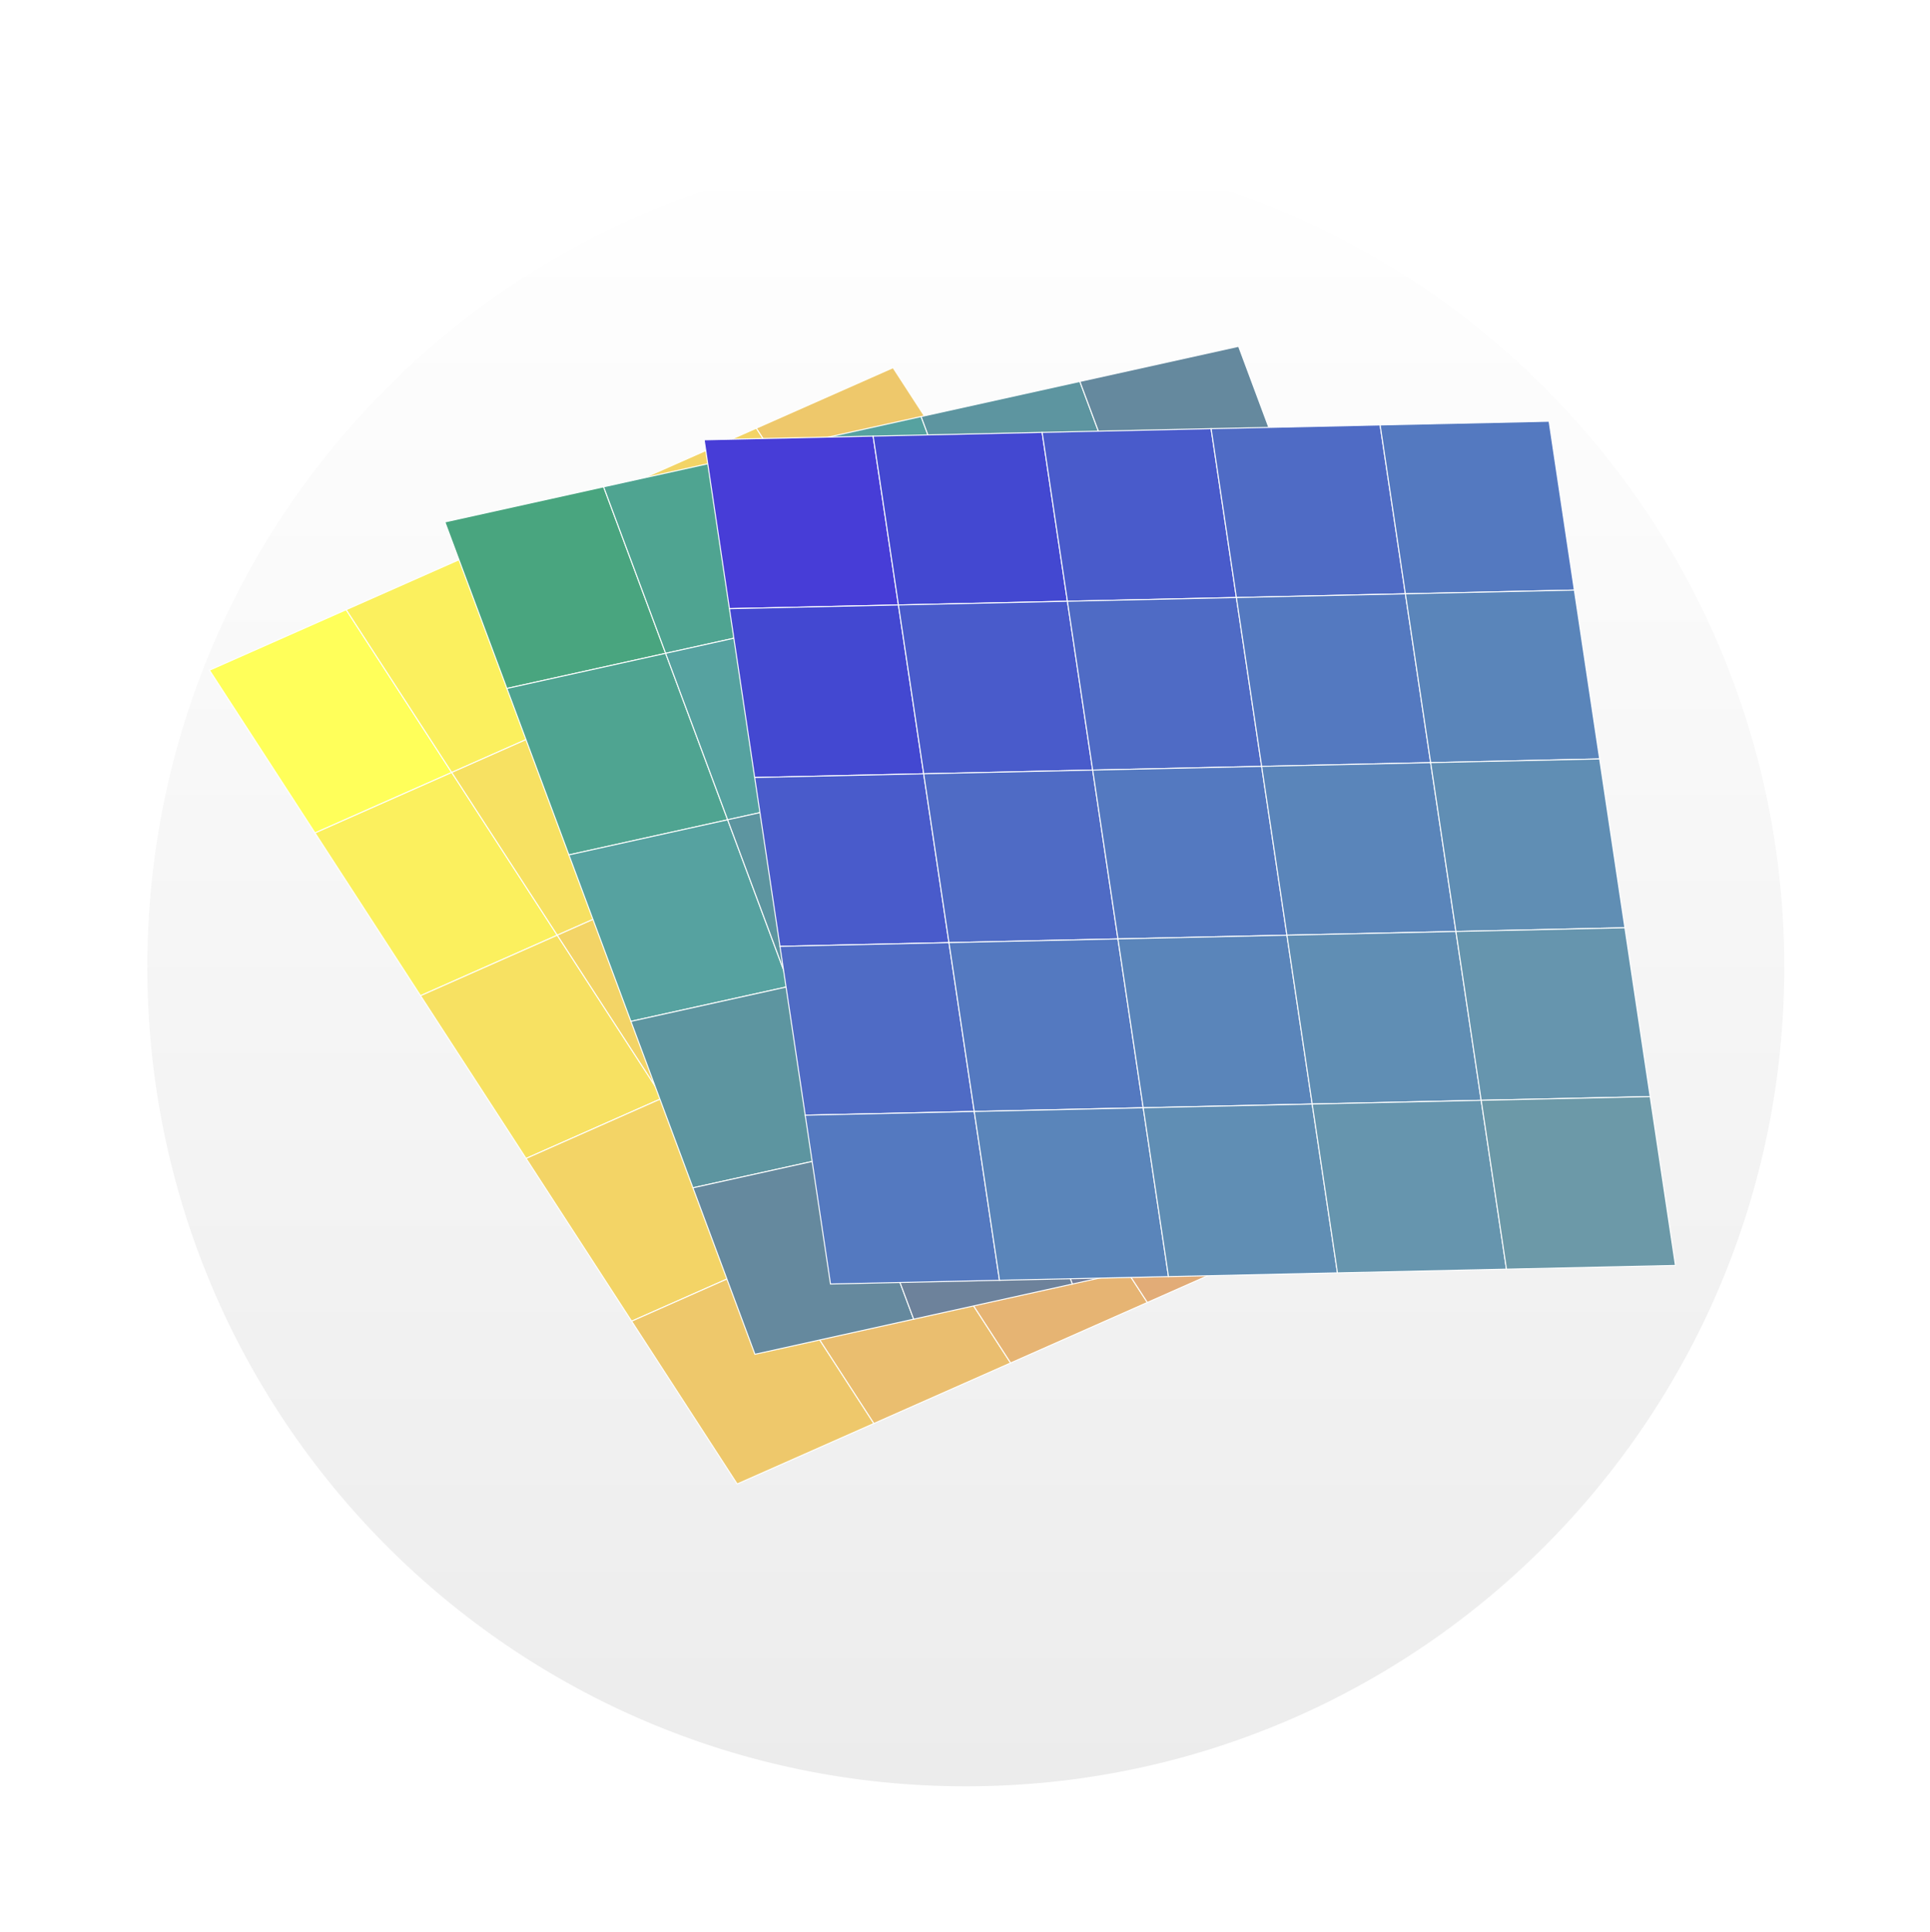 <?xml version="1.0" encoding="UTF-8" standalone="no"?>
<svg
   xmlns:dc="http://purl.org/dc/elements/1.1/"
   xmlns:cc="http://creativecommons.org/ns#"
   xmlns:rdf="http://www.w3.org/1999/02/22-rdf-syntax-ns#"
   xmlns:svg="http://www.w3.org/2000/svg"
   xmlns="http://www.w3.org/2000/svg"
   version="1.1"
   id="svg2"
   viewBox="0 0 90.115 90.222"
   height="25.463mm"
   width="25.433mm">
  <defs
     id="defs4">
    <linearGradient
       gradientUnits="userSpaceOnUse"
       gradientTransform="matrix(0.999,0,0,1.001,-173.165,-2.837)"
       x1="38.941"
       y1="0.7"
       x2="38.941"
       y2="77.179"
       id="linearGradient-2-3-2-0">
      <stop
         stop-color="#FFFFFF"
         offset="0%"
         id="stop3511-6-3-10" />
      <stop
         stop-color="#ECECEC"
         offset="100%"
         id="stop3513-7-7-1" />
    </linearGradient>
    <filter
       x="-0.09"
       y="-0.064"
       width="1.179"
       height="1.179"
       filterUnits="objectBoundingBox"
       id="filter-1-5-5-3">
      <feOffset
         dx="0"
         dy="2"
         in="SourceAlpha"
         result="shadowOffsetOuter1"
         id="feOffset3498-3-9-7" />
      <feGaussianBlur
         stdDeviation="2"
         in="shadowOffsetOuter1"
         result="shadowBlurOuter1"
         id="feGaussianBlur3500-5-2-7" />
      <feColorMatrix
         values="0 0 0 0 0   0 0 0 0 0   0 0 0 0 0  0 0 0 0.5 0"
         type="matrix"
         in="shadowBlurOuter1"
         result="shadowMatrixOuter1"
         id="feColorMatrix3502-6-2-2" />
      <feMerge
         id="feMerge3504-2-8-6">
        <feMergeNode
           in="shadowMatrixOuter1"
           id="feMergeNode3506-9-9-4" />
        <feMergeNode
           in="SourceGraphic"
           id="feMergeNode3508-1-7-5" />
      </feMerge>
    </filter>
  </defs>
  <g
     transform="translate(179.343,7.034)"
     id="layer1">
    <path
       id="Mask-2-3-2"
       d="m -134.248,74.387 c 21.107,0 38.217,-17.13 38.217,-38.262 0,-21.131 -17.11,-38.262 -38.217,-38.262 -21.107,0 -38.217,17.13 -38.217,38.262 0,21.131 17.11,38.262 38.217,38.262 z"
       style="fill:url(#linearGradient-2-3-2-0);fill-rule:nonzero;stroke:none;stroke-width:1;filter:url(#filter-1-5-5-3)" />
    <rect
       transform="matrix(0.915,-0.405,0.544,0.839,0,0)"
       style="display:inline;fill:#ffff5a;fill-opacity:1;stroke:#feffff;stroke-width:0.048;stroke-miterlimit:4;stroke-dasharray:none;stroke-opacity:1"
       id="use22354-6"
       width="6.977"
       height="9.059"
       x="-157.35"
       y="-47.035" />
    <rect
       transform="matrix(0.915,-0.405,0.544,0.839,0,0)"
       style="display:inline;fill:#fbf05e;fill-opacity:1;stroke:#feffff;stroke-width:0.048;stroke-miterlimit:4;stroke-dasharray:none;stroke-opacity:1"
       id="use22356-7"
       width="6.977"
       height="9.059"
       x="-157.35"
       y="-37.976" />
    <rect
       transform="matrix(0.915,-0.405,0.544,0.839,0,0)"
       style="display:inline;fill:#f7e162;fill-opacity:1;stroke:#feffff;stroke-width:0.048;stroke-miterlimit:4;stroke-dasharray:none;stroke-opacity:1"
       id="use22358-7"
       width="6.977"
       height="9.059"
       x="-157.35"
       y="-28.918" />
    <rect
       transform="matrix(0.915,-0.405,0.544,0.839,0,0)"
       style="display:inline;fill:#f3d466;fill-opacity:1;stroke:#feffff;stroke-width:0.048;stroke-miterlimit:4;stroke-dasharray:none;stroke-opacity:1"
       id="use22360-4"
       width="6.977"
       height="9.059"
       x="-157.35"
       y="-19.859" />
    <rect
       transform="matrix(0.915,-0.405,0.544,0.839,0,0)"
       style="display:inline;fill:#eec86b;fill-opacity:1;stroke:#feffff;stroke-width:0.048;stroke-miterlimit:4;stroke-dasharray:none;stroke-opacity:1"
       id="use22362-0"
       width="6.977"
       height="9.059"
       x="-157.35"
       y="-10.8" />
    <rect
       transform="matrix(0.915,-0.405,0.544,0.839,0,0)"
       style="display:inline;fill:#fbf05e;fill-opacity:1;stroke:#feffff;stroke-width:0.048;stroke-miterlimit:4;stroke-dasharray:none;stroke-opacity:1"
       id="use22364-6"
       width="6.977"
       height="9.059"
       x="-150.374"
       y="-47.035" />
    <rect
       transform="matrix(0.915,-0.405,0.544,0.839,0,0)"
       style="display:inline;fill:#f7e162;fill-opacity:1;stroke:#feffff;stroke-width:0.048;stroke-miterlimit:4;stroke-dasharray:none;stroke-opacity:1"
       id="use22366-4"
       width="6.977"
       height="9.059"
       x="-150.374"
       y="-37.976" />
    <rect
       transform="matrix(0.915,-0.405,0.544,0.839,0,0)"
       style="display:inline;fill:#f3d466;fill-opacity:1;stroke:#feffff;stroke-width:0.048;stroke-miterlimit:4;stroke-dasharray:none;stroke-opacity:1"
       id="use22368-7"
       width="6.977"
       height="9.059"
       x="-150.374"
       y="-28.918" />
    <rect
       transform="matrix(0.915,-0.405,0.544,0.839,0,0)"
       style="display:inline;fill:#eec86b;fill-opacity:1;stroke:#feffff;stroke-width:0.048;stroke-miterlimit:4;stroke-dasharray:none;stroke-opacity:1"
       id="use22370-4"
       width="6.977"
       height="9.059"
       x="-150.374"
       y="-19.859" />
    <rect
       transform="matrix(0.915,-0.405,0.544,0.839,0,0)"
       style="display:inline;fill:#eabe6f;fill-opacity:1;stroke:#feffff;stroke-width:0.048;stroke-miterlimit:4;stroke-dasharray:none;stroke-opacity:1"
       id="use22372-8"
       width="6.977"
       height="9.059"
       x="-150.374"
       y="-10.8" />
    <rect
       transform="matrix(0.915,-0.405,0.544,0.839,0,0)"
       style="display:inline;fill:#f7e162;fill-opacity:1;stroke:#feffff;stroke-width:0.048;stroke-miterlimit:4;stroke-dasharray:none;stroke-opacity:1"
       id="use22374-5"
       width="6.977"
       height="9.059"
       x="-143.397"
       y="-47.035" />
    <rect
       transform="matrix(0.915,-0.405,0.544,0.839,0,0)"
       style="display:inline;fill:#f3d466;fill-opacity:1;stroke:#feffff;stroke-width:0.048;stroke-miterlimit:4;stroke-dasharray:none;stroke-opacity:1"
       id="use22376-8"
       width="6.977"
       height="9.059"
       x="-143.397"
       y="-37.976" />
    <rect
       transform="matrix(0.915,-0.405,0.544,0.839,0,0)"
       style="display:inline;fill:#eec86b;fill-opacity:1;stroke:#feffff;stroke-width:0.048;stroke-miterlimit:4;stroke-dasharray:none;stroke-opacity:1"
       id="use22378-2"
       width="6.977"
       height="9.059"
       x="-143.397"
       y="-28.918" />
    <rect
       transform="matrix(0.915,-0.405,0.544,0.839,0,0)"
       style="display:inline;fill:#eabe6f;fill-opacity:1;stroke:#feffff;stroke-width:0.048;stroke-miterlimit:4;stroke-dasharray:none;stroke-opacity:1"
       id="use22380-6"
       width="6.977"
       height="9.059"
       x="-143.397"
       y="-19.859" />
    <rect
       transform="matrix(0.915,-0.405,0.544,0.839,0,0)"
       style="display:inline;fill:#e6b473;fill-opacity:1;stroke:#feffff;stroke-width:0.048;stroke-miterlimit:4;stroke-dasharray:none;stroke-opacity:1"
       id="use22382-0"
       width="6.977"
       height="9.059"
       x="-143.397"
       y="-10.8" />
    <rect
       transform="matrix(0.915,-0.405,0.544,0.839,0,0)"
       style="display:inline;fill:#f3d466;fill-opacity:1;stroke:#feffff;stroke-width:0.048;stroke-miterlimit:4;stroke-dasharray:none;stroke-opacity:1"
       id="use22384-6"
       width="6.977"
       height="9.059"
       x="-136.42"
       y="-47.035" />
    <rect
       transform="matrix(0.915,-0.405,0.544,0.839,0,0)"
       style="display:inline;fill:#eec86b;fill-opacity:1;stroke:#feffff;stroke-width:0.048;stroke-miterlimit:4;stroke-dasharray:none;stroke-opacity:1"
       id="use22386-6"
       width="6.977"
       height="9.059"
       x="-136.42"
       y="-37.976" />
    <rect
       transform="matrix(0.915,-0.405,0.544,0.839,0,0)"
       style="display:inline;fill:#eabe6f;fill-opacity:1;stroke:#feffff;stroke-width:0.048;stroke-miterlimit:4;stroke-dasharray:none;stroke-opacity:1"
       id="use22388-4"
       width="6.977"
       height="9.059"
       x="-136.42"
       y="-28.918" />
    <rect
       transform="matrix(0.915,-0.405,0.544,0.839,0,0)"
       style="display:inline;fill:#e6b473;fill-opacity:1;stroke:#feffff;stroke-width:0.048;stroke-miterlimit:4;stroke-dasharray:none;stroke-opacity:1"
       id="use22390-6"
       width="6.977"
       height="9.059"
       x="-136.42"
       y="-19.859" />
    <rect
       transform="matrix(0.915,-0.405,0.544,0.839,0,0)"
       style="display:inline;fill:#e2ac77;fill-opacity:1;stroke:#feffff;stroke-width:0.048;stroke-miterlimit:4;stroke-dasharray:none;stroke-opacity:1"
       id="use22392-2"
       width="6.977"
       height="9.059"
       x="-136.42"
       y="-10.8" />
    <rect
       transform="matrix(0.915,-0.405,0.544,0.839,0,0)"
       style="display:inline;fill:#eec86b;fill-opacity:1;stroke:#feffff;stroke-width:0.048;stroke-miterlimit:4;stroke-dasharray:none;stroke-opacity:1"
       id="use22394-8"
       width="6.977"
       height="9.059"
       x="-129.444"
       y="-47.035" />
    <rect
       transform="matrix(0.915,-0.405,0.544,0.839,0,0)"
       style="display:inline;fill:#eabe6f;fill-opacity:1;stroke:#feffff;stroke-width:0.048;stroke-miterlimit:4;stroke-dasharray:none;stroke-opacity:1"
       id="use22396-9"
       width="6.977"
       height="9.059"
       x="-129.444"
       y="-37.976" />
    <rect
       transform="matrix(0.915,-0.405,0.544,0.839,0,0)"
       style="display:inline;fill:#e6b473;fill-opacity:1;stroke:#feffff;stroke-width:0.048;stroke-miterlimit:4;stroke-dasharray:none;stroke-opacity:1"
       id="use22398-6"
       width="6.977"
       height="9.059"
       x="-129.444"
       y="-28.918" />
    <rect
       transform="matrix(0.915,-0.405,0.544,0.839,0,0)"
       style="display:inline;fill:#e2ac77;fill-opacity:1;stroke:#feffff;stroke-width:0.048;stroke-miterlimit:4;stroke-dasharray:none;stroke-opacity:1"
       id="use22400-0"
       width="6.977"
       height="9.059"
       x="-129.444"
       y="-19.859" />
    <rect
       transform="matrix(0.915,-0.405,0.544,0.839,0,0)"
       style="display:inline;fill:#dea57b;fill-opacity:1;stroke:#feffff;stroke-width:0.048;stroke-miterlimit:4;stroke-dasharray:none;stroke-opacity:1"
       id="use22402-7"
       width="6.977"
       height="9.059"
       x="-129.444"
       y="-10.8" />
    <rect
       transform="matrix(0.976,-0.216,0.349,0.937,0,0)"
       style="display:inline;fill:#49a57f;fill-opacity:1;stroke:#feffff;stroke-width:0.048;stroke-miterlimit:4;stroke-dasharray:none;stroke-opacity:1"
       id="use22619-9"
       width="7.594"
       height="8.297"
       x="-156.212"
       y="-17.503" />
    <rect
       transform="matrix(0.976,-0.216,0.349,0.937,0,0)"
       style="display:inline;fill:#4fa491;fill-opacity:1;stroke:#feffff;stroke-width:0.048;stroke-miterlimit:4;stroke-dasharray:none;stroke-opacity:1"
       id="use22621-9"
       width="7.594"
       height="8.297"
       x="-156.212"
       y="-9.206" />
    <rect
       transform="matrix(0.976,-0.216,0.349,0.937,0,0)"
       style="display:inline;fill:#56a2a0;fill-opacity:1;stroke:#feffff;stroke-width:0.048;stroke-miterlimit:4;stroke-dasharray:none;stroke-opacity:1"
       id="use22623-7"
       width="7.594"
       height="8.297"
       x="-156.212"
       y="-0.91" />
    <rect
       transform="matrix(0.976,-0.216,0.349,0.937,0,0)"
       style="display:inline;fill:#5d95a0;fill-opacity:1;stroke:#feffff;stroke-width:0.048;stroke-miterlimit:4;stroke-dasharray:none;stroke-opacity:1"
       id="use22625-8"
       width="7.594"
       height="8.297"
       x="-156.212"
       y="7.387" />
    <rect
       transform="matrix(0.976,-0.216,0.349,0.937,0,0)"
       style="display:inline;fill:#65899e;fill-opacity:1;stroke:#feffff;stroke-width:0.048;stroke-miterlimit:4;stroke-dasharray:none;stroke-opacity:1"
       id="use22627-2"
       width="7.594"
       height="8.297"
       x="-156.212"
       y="15.683" />
    <rect
       transform="matrix(0.976,-0.216,0.349,0.937,0,0)"
       style="display:inline;fill:#4fa491;fill-opacity:1;stroke:#feffff;stroke-width:0.048;stroke-miterlimit:4;stroke-dasharray:none;stroke-opacity:1"
       id="use22629-5"
       width="7.594"
       height="8.297"
       x="-148.618"
       y="-17.503" />
    <rect
       transform="matrix(0.976,-0.216,0.349,0.937,0,0)"
       style="display:inline;fill:#56a2a0;fill-opacity:1;stroke:#feffff;stroke-width:0.048;stroke-miterlimit:4;stroke-dasharray:none;stroke-opacity:1"
       id="use22631-3"
       width="7.594"
       height="8.297"
       x="-148.618"
       y="-9.206" />
    <rect
       transform="matrix(0.976,-0.216,0.349,0.937,0,0)"
       style="display:inline;fill:#5d95a0;fill-opacity:1;stroke:#feffff;stroke-width:0.048;stroke-miterlimit:4;stroke-dasharray:none;stroke-opacity:1"
       id="use22633-4"
       width="7.594"
       height="8.297"
       x="-148.618"
       y="-0.91" />
    <rect
       transform="matrix(0.976,-0.216,0.349,0.937,0,0)"
       style="display:inline;fill:#65899e;fill-opacity:1;stroke:#feffff;stroke-width:0.048;stroke-miterlimit:4;stroke-dasharray:none;stroke-opacity:1"
       id="use22635-9"
       width="7.594"
       height="8.297"
       x="-148.618"
       y="7.387" />
    <rect
       transform="matrix(0.976,-0.216,0.349,0.937,0,0)"
       style="display:inline;fill:#6d829b;fill-opacity:1;stroke:#feffff;stroke-width:0.048;stroke-miterlimit:4;stroke-dasharray:none;stroke-opacity:1"
       id="use22637-0"
       width="7.594"
       height="8.297"
       x="-148.618"
       y="15.683" />
    <rect
       transform="matrix(0.976,-0.216,0.349,0.937,0,0)"
       style="display:inline;fill:#56a2a0;fill-opacity:1;stroke:#feffff;stroke-width:0.048;stroke-miterlimit:4;stroke-dasharray:none;stroke-opacity:1"
       id="use22639-2"
       width="7.594"
       height="8.297"
       x="-141.023"
       y="-17.503" />
    <rect
       transform="matrix(0.976,-0.216,0.349,0.937,0,0)"
       style="display:inline;fill:#5d95a0;fill-opacity:1;stroke:#feffff;stroke-width:0.048;stroke-miterlimit:4;stroke-dasharray:none;stroke-opacity:1"
       id="use22641-0"
       width="7.594"
       height="8.297"
       x="-141.023"
       y="-9.206" />
    <rect
       transform="matrix(0.976,-0.216,0.349,0.937,0,0)"
       style="display:inline;fill:#65899e;fill-opacity:1;stroke:#feffff;stroke-width:0.048;stroke-miterlimit:4;stroke-dasharray:none;stroke-opacity:1"
       id="use22643-1"
       width="7.594"
       height="8.297"
       x="-141.023"
       y="-0.91" />
    <rect
       transform="matrix(0.976,-0.216,0.349,0.937,0,0)"
       style="display:inline;fill:#6d829b;fill-opacity:1;stroke:#feffff;stroke-width:0.048;stroke-miterlimit:4;stroke-dasharray:none;stroke-opacity:1"
       id="use22645-9"
       width="7.594"
       height="8.297"
       x="-141.023"
       y="7.387" />
    <rect
       transform="matrix(0.976,-0.216,0.349,0.937,0,0)"
       style="display:inline;fill:#757e98;fill-opacity:1;stroke:#feffff;stroke-width:0.048;stroke-miterlimit:4;stroke-dasharray:none;stroke-opacity:1"
       id="use22647-6"
       width="7.594"
       height="8.297"
       x="-141.023"
       y="15.683" />
    <rect
       transform="matrix(0.976,-0.216,0.349,0.937,0,0)"
       style="display:inline;fill:#5d95a0;fill-opacity:1;stroke:#feffff;stroke-width:0.048;stroke-miterlimit:4;stroke-dasharray:none;stroke-opacity:1"
       id="use22649-2"
       width="7.594"
       height="8.297"
       x="-133.429"
       y="-17.503" />
    <rect
       transform="matrix(0.976,-0.216,0.349,0.937,0,0)"
       style="display:inline;fill:#65899e;fill-opacity:1;stroke:#feffff;stroke-width:0.048;stroke-miterlimit:4;stroke-dasharray:none;stroke-opacity:1"
       id="use22651-1"
       width="7.594"
       height="8.297"
       x="-133.429"
       y="-9.206" />
    <rect
       transform="matrix(0.976,-0.216,0.349,0.937,0,0)"
       style="display:inline;fill:#6d829b;fill-opacity:1;stroke:#feffff;stroke-width:0.048;stroke-miterlimit:4;stroke-dasharray:none;stroke-opacity:1"
       id="use22653-2"
       width="7.594"
       height="8.297"
       x="-133.429"
       y="-0.91" />
    <rect
       transform="matrix(0.976,-0.216,0.349,0.937,0,0)"
       style="display:inline;fill:#757e98;fill-opacity:1;stroke:#feffff;stroke-width:0.048;stroke-miterlimit:4;stroke-dasharray:none;stroke-opacity:1"
       id="use22655-0"
       width="7.594"
       height="8.297"
       x="-133.429"
       y="7.387" />
    <rect
       transform="matrix(0.976,-0.216,0.349,0.937,0,0)"
       style="display:inline;fill:#7c7e95;fill-opacity:1;stroke:#feffff;stroke-width:0.048;stroke-miterlimit:4;stroke-dasharray:none;stroke-opacity:1"
       id="use22657-7"
       width="7.594"
       height="8.297"
       x="-133.429"
       y="15.683" />
    <rect
       transform="matrix(0.976,-0.216,0.349,0.937,0,0)"
       style="display:inline;fill:#65899e;fill-opacity:1;stroke:#feffff;stroke-width:0.048;stroke-miterlimit:4;stroke-dasharray:none;stroke-opacity:1"
       id="use22659-3"
       width="7.594"
       height="8.297"
       x="-125.834"
       y="-17.503" />
    <rect
       transform="matrix(0.976,-0.216,0.349,0.937,0,0)"
       style="display:inline;fill:#6d829b;fill-opacity:1;stroke:#feffff;stroke-width:0.048;stroke-miterlimit:4;stroke-dasharray:none;stroke-opacity:1"
       id="use22661-1"
       width="7.594"
       height="8.297"
       x="-125.834"
       y="-9.206" />
    <rect
       transform="matrix(0.976,-0.216,0.349,0.937,0,0)"
       style="display:inline;fill:#757e98;fill-opacity:1;stroke:#feffff;stroke-width:0.048;stroke-miterlimit:4;stroke-dasharray:none;stroke-opacity:1"
       id="use22663-1"
       width="7.594"
       height="8.297"
       x="-125.834"
       y="-0.91" />
    <rect
       transform="matrix(0.976,-0.216,0.349,0.937,0,0)"
       style="display:inline;fill:#7c7e95;fill-opacity:1;stroke:#feffff;stroke-width:0.048;stroke-miterlimit:4;stroke-dasharray:none;stroke-opacity:1"
       id="use22665-9"
       width="7.594"
       height="8.297"
       x="-125.834"
       y="7.387" />
    <rect
       transform="matrix(0.976,-0.216,0.349,0.937,0,0)"
       style="display:inline;fill:#868493;fill-opacity:1;stroke:#feffff;stroke-width:0.048;stroke-miterlimit:4;stroke-dasharray:none;stroke-opacity:1"
       id="use22667-0"
       width="7.594"
       height="8.297"
       x="-125.834"
       y="15.683" />
    <rect
       transform="matrix(1,-0.022,0.148,0.989,0,0)"
       style="display:inline;fill:#473dd7;fill-opacity:1;stroke:#feffff;stroke-width:0.048;stroke-miterlimit:4;stroke-dasharray:none;stroke-opacity:1"
       id="use22130-8"
       width="7.89"
       height="7.972"
       x="-147.999"
       y="10.364" />
    <rect
       transform="matrix(1,-0.022,0.148,0.989,0,0)"
       style="display:inline;fill:#4348d1;fill-opacity:1;stroke:#feffff;stroke-width:0.048;stroke-miterlimit:4;stroke-dasharray:none;stroke-opacity:1"
       id="use22132-3"
       width="7.89"
       height="7.972"
       x="-147.999"
       y="18.337" />
    <rect
       transform="matrix(1,-0.022,0.148,0.989,0,0)"
       style="display:inline;fill:#495bcb;fill-opacity:1;stroke:#feffff;stroke-width:0.048;stroke-miterlimit:4;stroke-dasharray:none;stroke-opacity:1"
       id="use22134-0"
       width="7.89"
       height="7.972"
       x="-147.999"
       y="26.309" />
    <rect
       transform="matrix(1,-0.022,0.148,0.989,0,0)"
       style="display:inline;fill:#4f6bc5;fill-opacity:1;stroke:#feffff;stroke-width:0.048;stroke-miterlimit:4;stroke-dasharray:none;stroke-opacity:1"
       id="use22136-1"
       width="7.89"
       height="7.972"
       x="-147.999"
       y="34.281" />
    <rect
       transform="matrix(1,-0.022,0.148,0.989,0,0)"
       style="display:inline;fill:#5479c0;fill-opacity:1;stroke:#feffff;stroke-width:0.048;stroke-miterlimit:4;stroke-dasharray:none;stroke-opacity:1"
       id="use22138-7"
       width="7.89"
       height="7.972"
       x="-147.999"
       y="42.254" />
    <rect
       transform="matrix(1,-0.022,0.148,0.989,0,0)"
       style="display:inline;fill:#4348d1;fill-opacity:1;stroke:#feffff;stroke-width:0.048;stroke-miterlimit:4;stroke-dasharray:none;stroke-opacity:1"
       id="use22140-8"
       width="7.89"
       height="7.972"
       x="-140.108"
       y="10.364" />
    <rect
       transform="matrix(1,-0.022,0.148,0.989,0,0)"
       style="display:inline;fill:#495bcb;fill-opacity:1;stroke:#feffff;stroke-width:0.048;stroke-miterlimit:4;stroke-dasharray:none;stroke-opacity:1"
       id="use22142-9"
       width="7.89"
       height="7.972"
       x="-140.108"
       y="18.337" />
    <rect
       transform="matrix(1,-0.022,0.148,0.989,0,0)"
       style="display:inline;fill:#4f6bc5;fill-opacity:1;stroke:#feffff;stroke-width:0.048;stroke-miterlimit:4;stroke-dasharray:none;stroke-opacity:1"
       id="use22144-1"
       width="7.89"
       height="7.972"
       x="-140.108"
       y="26.309" />
    <rect
       transform="matrix(1,-0.022,0.148,0.989,0,0)"
       style="display:inline;fill:#5479c0;fill-opacity:1;stroke:#feffff;stroke-width:0.048;stroke-miterlimit:4;stroke-dasharray:none;stroke-opacity:1"
       id="use22146-5"
       width="7.89"
       height="7.972"
       x="-140.108"
       y="34.281" />
    <rect
       transform="matrix(1,-0.022,0.148,0.989,0,0)"
       style="display:inline;fill:#5a85ba;fill-opacity:1;stroke:#feffff;stroke-width:0.048;stroke-miterlimit:4;stroke-dasharray:none;stroke-opacity:1"
       id="use22148-4"
       width="7.89"
       height="7.972"
       x="-140.108"
       y="42.254" />
    <rect
       transform="matrix(1,-0.022,0.148,0.989,0,0)"
       style="display:inline;fill:#495bcb;fill-opacity:1;stroke:#feffff;stroke-width:0.048;stroke-miterlimit:4;stroke-dasharray:none;stroke-opacity:1"
       id="use22150-9"
       width="7.89"
       height="7.972"
       x="-132.218"
       y="10.364" />
    <rect
       transform="matrix(1,-0.022,0.148,0.989,0,0)"
       style="display:inline;fill:#4f6bc5;fill-opacity:1;stroke:#feffff;stroke-width:0.048;stroke-miterlimit:4;stroke-dasharray:none;stroke-opacity:1"
       id="use22152-2"
       width="7.89"
       height="7.972"
       x="-132.218"
       y="18.337" />
    <rect
       transform="matrix(1,-0.022,0.148,0.989,0,0)"
       style="display:inline;fill:#5479c0;fill-opacity:1;stroke:#feffff;stroke-width:0.048;stroke-miterlimit:4;stroke-dasharray:none;stroke-opacity:1"
       id="use22154-5"
       width="7.89"
       height="7.972"
       x="-132.218"
       y="26.309" />
    <rect
       transform="matrix(1,-0.022,0.148,0.989,0,0)"
       style="display:inline;fill:#5a85ba;fill-opacity:1;stroke:#feffff;stroke-width:0.048;stroke-miterlimit:4;stroke-dasharray:none;stroke-opacity:1"
       id="use22156-7"
       width="7.89"
       height="7.972"
       x="-132.218"
       y="34.281" />
    <rect
       transform="matrix(1,-0.022,0.148,0.989,0,0)"
       style="display:inline;fill:#608eb4;fill-opacity:1;stroke:#feffff;stroke-width:0.048;stroke-miterlimit:4;stroke-dasharray:none;stroke-opacity:1"
       id="use22158-4"
       width="7.89"
       height="7.972"
       x="-132.218"
       y="42.254" />
    <rect
       transform="matrix(1,-0.022,0.148,0.989,0,0)"
       style="display:inline;fill:#4f6bc5;fill-opacity:1;stroke:#feffff;stroke-width:0.048;stroke-miterlimit:4;stroke-dasharray:none;stroke-opacity:1"
       id="use22160-9"
       width="7.89"
       height="7.972"
       x="-124.328"
       y="10.364" />
    <rect
       transform="matrix(1,-0.022,0.148,0.989,0,0)"
       style="display:inline;fill:#5479c0;fill-opacity:1;stroke:#feffff;stroke-width:0.048;stroke-miterlimit:4;stroke-dasharray:none;stroke-opacity:1"
       id="use22162-9"
       width="7.89"
       height="7.972"
       x="-124.328"
       y="18.337" />
    <rect
       transform="matrix(1,-0.022,0.148,0.989,0,0)"
       style="display:inline;fill:#5a85ba;fill-opacity:1;stroke:#feffff;stroke-width:0.048;stroke-miterlimit:4;stroke-dasharray:none;stroke-opacity:1"
       id="use22164-4"
       width="7.89"
       height="7.972"
       x="-124.328"
       y="26.309" />
    <rect
       transform="matrix(1,-0.022,0.148,0.989,0,0)"
       style="display:inline;fill:#608eb4;fill-opacity:1;stroke:#feffff;stroke-width:0.048;stroke-miterlimit:4;stroke-dasharray:none;stroke-opacity:1"
       id="use22166-5"
       width="7.89"
       height="7.972"
       x="-124.328"
       y="34.281" />
    <rect
       transform="matrix(1,-0.022,0.148,0.989,0,0)"
       style="display:inline;fill:#6695ae;fill-opacity:1;stroke:#feffff;stroke-width:0.048;stroke-miterlimit:4;stroke-dasharray:none;stroke-opacity:1"
       id="use22168-9"
       width="7.89"
       height="7.972"
       x="-124.328"
       y="42.254" />
    <rect
       transform="matrix(1,-0.022,0.148,0.989,0,0)"
       style="display:inline;fill:#5479c0;fill-opacity:1;stroke:#feffff;stroke-width:0.048;stroke-miterlimit:4;stroke-dasharray:none;stroke-opacity:1"
       id="use22170-3"
       width="7.89"
       height="7.972"
       x="-116.437"
       y="10.364" />
    <rect
       transform="matrix(1,-0.022,0.148,0.989,0,0)"
       style="display:inline;fill:#5a85ba;fill-opacity:1;stroke:#feffff;stroke-width:0.048;stroke-miterlimit:4;stroke-dasharray:none;stroke-opacity:1"
       id="use22172-5"
       width="7.89"
       height="7.972"
       x="-116.437"
       y="18.337" />
    <rect
       transform="matrix(1,-0.022,0.148,0.989,0,0)"
       style="display:inline;fill:#608eb4;fill-opacity:1;stroke:#feffff;stroke-width:0.048;stroke-miterlimit:4;stroke-dasharray:none;stroke-opacity:1"
       id="use22174-7"
       width="7.89"
       height="7.972"
       x="-116.437"
       y="26.309" />
    <rect
       transform="matrix(1,-0.022,0.148,0.989,0,0)"
       style="display:inline;fill:#6695ae;fill-opacity:1;stroke:#feffff;stroke-width:0.048;stroke-miterlimit:4;stroke-dasharray:none;stroke-opacity:1"
       id="use22176-0"
       width="7.89"
       height="7.972"
       x="-116.437"
       y="34.281" />
    <rect
       transform="matrix(1,-0.022,0.148,0.989,0,0)"
       style="display:inline;fill:#6c99a8;fill-opacity:1;stroke:#feffff;stroke-width:0.048;stroke-miterlimit:4;stroke-dasharray:none;stroke-opacity:1"
       id="use22178-8"
       width="7.89"
       height="7.972"
       x="-116.437"
       y="42.254" />
  </g>
</svg>
